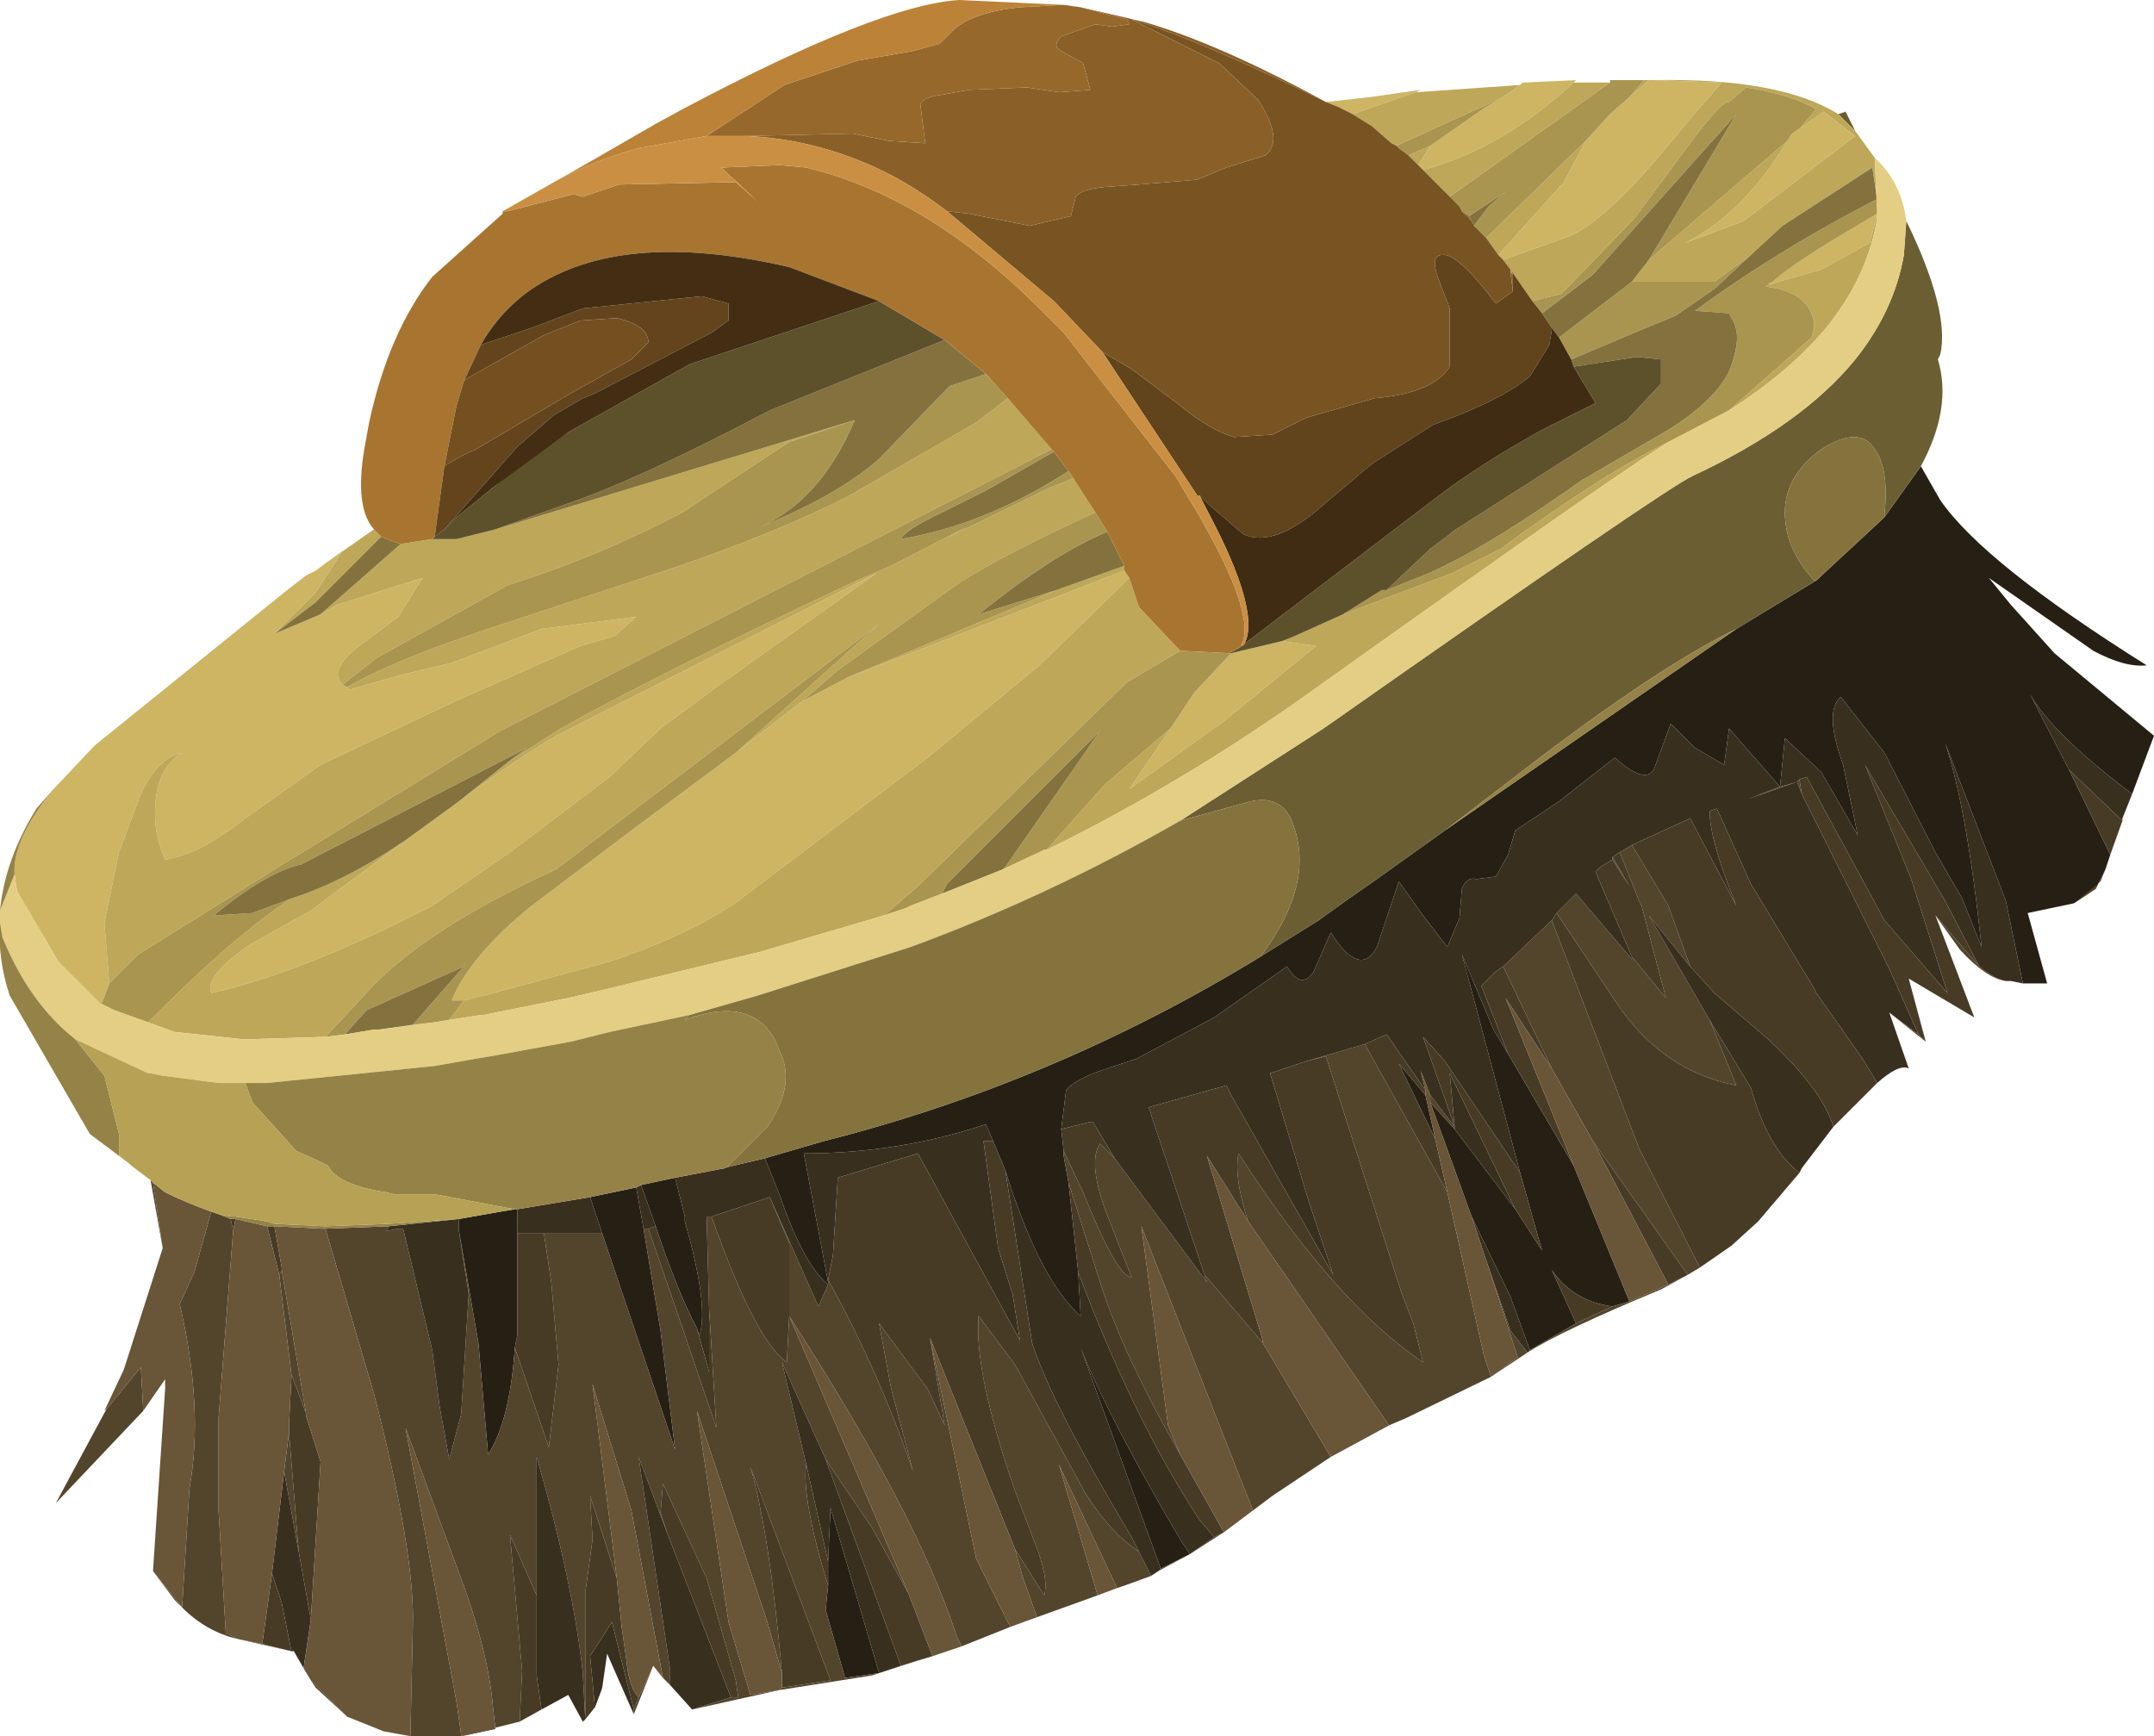 <?xml version="1.0" encoding="UTF-8" standalone="no"?>
<svg xmlns:xlink="http://www.w3.org/1999/xlink" height="35.75px" width="44.35px" xmlns="http://www.w3.org/2000/svg">
  <g transform="matrix(1.0, 0.0, 0.0, 1.0, 0.0, 0.0)">
    <use height="89.9" id="foxBrush_mc" transform="matrix(1.0, 0.0, 0.0, 1.0, -48.3, -30.6)" width="111.9" xlink:href="#sprite0"/>
  </g>
  <defs>
    <g id="sprite0" transform="matrix(1.0, 0.0, 0.0, 1.0, 70.45, 48.45)">
      <use height="35.75" transform="matrix(1.0, 0.0, 0.0, 1.0, -22.15, -17.85)" width="44.35" xlink:href="#sprite1"/>
    </g>
    <g id="sprite1" transform="matrix(1.0, 0.0, 0.0, 1.0, 0.0, 0.0)">
      <use height="35.75" transform="matrix(1.0, 0.0, 0.0, 1.0, 0.0, 0.0)" width="44.35" xlink:href="#shape0"/>
    </g>
    <g id="shape0" transform="matrix(1.0, 0.0, 0.0, 1.0, 0.0, 0.0)">
      <path d="M39.55 9.6 L39.95 10.3 Q40.85 11.6 44.2 13.7 43.75 13.75 43.1 13.4 L40.95 11.9 41.4 12.45 42.3 13.45 44.35 15.15 43.9 16.35 Q42.25 15.1 41.8 14.3 L42.6 15.85 43.45 17.6 43.35 17.9 43.15 18.3 42.7 18.6 41.75 18.8 42.15 20.25 41.65 20.25 41.3 18.55 40.05 15.3 Q40.5 16.65 40.8 19.5 L40.4 18.5 39.85 17.55 38.8 15.5 37.9 14.35 Q37.55 14.65 37.95 15.75 L38.25 17.2 37.5 15.9 36.75 15.2 36.65 16.2 35.6 15.0 35.5 15.75 34.9 15.4 34.4 14.9 34.05 15.85 Q33.85 16.15 33.25 15.6 L32.1 16.5 31.2 17.1 31.05 17.6 30.8 18.05 30.4 18.1 Q30.2 18.05 30.1 18.3 L30.05 18.9 29.8 19.5 29.3 18.85 28.8 18.15 28.35 19.5 Q28.0 20.15 27.4 19.2 L27.05 20.0 Q26.8 20.4 26.5 19.9 L25.0 20.95 23.4 21.8 22.65 22.05 Q22.1 22.25 21.95 22.45 L21.85 23.25 21.9 23.7 21.9 23.8 22.0 24.35 22.2 26.2 22.25 27.1 Q21.4 26.35 20.7 24.1 L20.45 23.5 20.3 23.15 Q18.5 23.75 16.55 23.75 L17.05 26.4 17.05 26.45 Q16.55 26.05 16.05 24.6 L15.75 23.85 16.95 23.5 Q21.7 22.3 25.95 19.7 L27.15 18.95 Q27.7 18.55 28.35 18.1 L29.75 17.1 35.75 12.95 37.4 11.95 38.8 10.65 39.55 9.6 M31.3 24.15 L30.1 19.65 30.75 21.2 31.05 21.7 32.4 24.0 33.55 26.8 33.2 26.9 Q32.4 26.8 31.95 26.15 L32.45 27.25 31.5 27.8 31.1 26.7 30.3 25.05 29.45 22.7 29.95 23.25 31.2 24.9 31.75 25.75 31.65 25.4 31.3 24.15 M29.35 22.55 L29.55 23.45 28.8 21.9 29.35 22.55 M9.45 25.1 L10.3 24.95 10.6 24.9 10.65 24.9 10.65 25.4 10.65 27.5 10.6 27.75 Q10.5 29.25 10.05 29.95 L9.85 27.65 9.45 25.35 9.45 25.1 M13.2 24.4 L13.9 24.25 14.1 25.05 14.1 25.15 Q14.6 26.9 14.4 27.5 L14.35 27.35 Q13.95 26.6 13.5 25.25 L13.2 24.4 M12.15 24.65 L13.1 24.45 13.25 25.3 13.6 27.4 13.9 29.85 12.4 25.4 12.15 24.65 M17.05 32.15 L17.1 31.05 18.1 34.45 17.4 34.55 17.0 33.15 17.05 32.65 17.05 32.15 M23.9 32.3 L22.25 27.75 Q22.8 29.15 24.3 31.7 L24.5 32.0 23.9 32.3" fill="#261f14" fill-rule="evenodd" stroke="none"/>
      <path d="M17.05 26.45 L17.05 26.4 17.05 26.35 Q18.1 28.25 18.8 30.3 L18.35 28.6 18.1 27.25 19.1 28.6 19.45 29.35 19.15 27.55 20.1 32.1 20.8 33.5 20.3 33.7 19.8 33.9 17.95 34.5 16.05 34.8 14.25 35.2 15.05 34.95 15.2 34.95 15.15 34.6 14.55 32.5 13.65 30.55 13.6 31.15 13.75 31.6 13.15 30.0 13.8 34.4 13.8 34.7 13.65 34.55 13.0 31.1 12.2 28.5 12.7 32.5 12.15 30.8 12.2 31.7 12.05 32.8 12.05 35.4 12.25 35.15 12.4 34.75 12.0 35.45 12.05 35.4 12.0 34.45 Q11.8 32.6 11.05 30.0 L11.05 32.85 10.5 31.6 10.75 34.4 10.7 35.45 9.5 35.75 8.45 35.75 8.5 33.5 Q8.55 32.0 7.7 28.7 L6.7 25.3 8.0 25.25 7.95 25.35 8.2 25.3 8.3 25.3 8.9 27.8 9.05 28.95 9.25 30.05 9.5 29.1 9.5 29.05 9.65 26.65 9.45 25.35 9.85 27.65 10.05 29.95 Q10.5 29.25 10.6 27.75 L11.3 29.8 11.5 28.1 11.35 26.4 11.2 25.4 12.4 25.4 13.9 29.85 13.6 27.4 13.25 25.3 13.35 25.3 13.9 26.9 14.75 29.4 14.6 26.95 14.55 25.05 14.65 25.05 Q15.55 27.6 16.2 28.05 L16.25 27.1 16.25 25.6 15.85 24.65 16.85 26.9 17.05 26.45 M22.0 24.35 L21.9 23.8 21.9 23.7 22.3 24.55 Q23.0 26.3 23.3 26.3 L22.75 24.9 Q22.4 23.9 22.65 23.55 L22.95 23.85 24.85 26.4 24.8 26.25 26.0 27.65 27.4 30.0 26.2 30.8 25.2 31.55 24.5 32.0 23.85 32.35 23.9 32.3 24.5 32.0 25.0 31.65 25.2 31.55 25.8 31.1 25.6 30.6 23.5 25.25 24.05 29.35 24.3 29.95 Q23.1 27.85 22.65 26.4 L22.0 24.35 M42.7 18.6 L43.15 18.3 43.35 17.9 43.25 18.15 42.7 18.6 M40.75 19.9 Q41.05 20.15 41.3 20.2 40.9 20.15 40.35 19.55 L39.85 18.85 40.75 19.9 M39.65 21.45 L38.9 20.85 39.5 21.3 39.65 21.45 M35.0 26.1 L34.75 26.25 34.2 26.55 Q32.15 27.4 31.45 27.85 L31.3 27.95 30.7 28.35 28.95 29.2 28.6 29.35 25.7 25.15 Q25.4 24.25 25.5 23.75 27.5 26.85 29.3 28.05 L29.1 27.25 28.85 26.6 27.3 21.75 26.9 21.85 28.1 21.5 29.8 24.55 30.55 27.9 30.7 28.35 31.25 27.95 30.6 25.95 31.1 27.4 31.45 27.85 31.5 27.8 32.45 27.25 33.2 26.9 33.55 26.8 34.35 26.45 34.75 26.25 32.8 23.5 31.95 22.0 30.95 19.9 31.95 18.95 33.75 23.65 35.0 26.1 M23.7 32.45 L23.15 32.65 23.0 32.7 21.8 30.15 22.6 32.85 21.35 33.3 21.05 32.45 20.9 31.9 21.5 32.85 Q21.6 32.5 21.3 31.75 L20.9 30.7 Q20.05 28.25 20.15 27.1 L20.9 28.1 21.5 29.2 22.35 30.75 Q22.85 31.55 23.45 31.95 L23.7 32.45 M13.45 34.3 L13.05 35.3 13.05 35.2 13.15 34.95 13.45 34.3 M7.15 35.35 L6.5 34.75 6.4 34.6 7.15 35.35 M6.0 34.0 L4.9 33.75 Q4.25 33.6 3.75 33.1 L3.6 32.95 3.15 32.35 3.75 33.1 3.9 30.65 Q4.2 29.0 3.7 26.85 L4.0 26.2 4.35 24.95 4.5 25.0 4.75 25.1 4.8 25.35 4.5 29.2 4.5 31.1 4.65 33.65 4.7 33.65 4.9 33.75 5.4 33.85 6.0 34.0 M2.95 29.05 L1.15 30.95 2.2 29.0 2.25 28.95 2.9 28.15 2.95 29.05 M3.35 25.7 L3.1 24.3 3.15 24.35 3.35 25.7 M29.45 22.55 L29.95 23.2 29.95 23.25 29.45 22.7 29.45 22.55 M32.05 18.8 L32.45 18.4 33.6 19.75 33.6 19.7 34.3 20.55 33.8 18.65 33.75 18.55 33.35 17.55 33.6 17.4 34.35 18.65 34.8 19.9 33.95 18.85 35.2 21.0 35.75 22.35 Q34.2 22.05 33.25 20.6 L32.05 18.8 M33.2 17.7 L33.2 17.65 33.55 18.25 33.2 17.7 M37.1 16.35 L37.0 16.1 36.0 16.45 36.65 16.2 37.0 16.1 37.05 16.05 37.1 16.35 M17.0 30.05 L16.1 28.05 16.6 30.15 Q16.5 30.85 17.05 32.65 L17.0 33.15 17.4 34.55 18.1 34.45 18.55 34.3 19.2 34.1 19.8 33.9 19.7 33.7 Q18.9 31.2 16.25 27.1 L18.7 32.8 17.95 31.45 17.0 30.05 M10.15 35.15 Q10.05 33.95 9.4 32.25 L8.35 29.4 9.4 35.05 9.5 35.75 10.2 35.6 10.15 35.15 M16.1 34.45 L15.8 33.4 14.35 29.05 15.0 33.4 15.45 34.9 16.05 34.8 16.1 34.75 17.1 34.6 15.45 30.2 Q15.85 31.6 16.1 34.45 M5.75 26.25 L5.8 26.15 6.3 29.1 6.0 28.3 5.75 26.25 M5.85 30.3 L5.95 29.5 6.15 31.95 5.85 30.3" fill="#53442c" fill-rule="evenodd" stroke="none"/>
      <path d="M15.75 23.85 L16.05 24.6 Q16.55 26.05 17.05 26.45 L16.85 26.9 15.85 24.65 14.65 25.05 14.55 25.05 14.6 26.95 14.6 28.25 14.35 27.35 14.4 27.5 Q14.6 26.9 14.1 25.15 L14.1 25.05 13.9 24.25 14.95 24.05 14.9 24.05 15.75 23.85 M17.05 26.4 L16.55 23.75 Q18.5 23.75 20.3 23.15 L20.45 23.5 20.25 23.5 20.55 25.7 20.85 26.65 21.0 27.6 18.9 23.75 17.25 24.25 17.15 25.85 17.05 26.35 17.05 26.4 M20.7 24.1 Q21.4 26.35 22.25 27.1 L22.2 26.2 Q23.35 29.25 24.7 31.3 L25.0 31.65 24.5 32.0 24.3 31.7 Q22.8 29.15 22.25 27.75 L23.9 32.3 23.85 32.35 23.7 32.45 23.45 31.95 23.3 31.65 Q21.65 28.9 21.25 27.65 L20.7 24.1 M21.85 23.25 L21.95 22.45 Q22.1 22.25 22.65 22.05 L23.4 21.8 25.0 20.95 26.5 19.9 Q26.8 20.4 27.05 20.0 L27.4 19.2 Q28.0 20.15 28.35 19.5 L28.8 18.15 29.3 18.85 29.8 19.5 30.05 18.9 30.1 18.3 Q30.2 18.05 30.4 18.1 L30.8 18.05 31.05 17.6 31.2 17.1 32.1 16.5 33.25 15.6 Q33.85 16.15 34.05 15.85 L34.4 14.9 34.9 15.4 35.5 15.75 35.6 15.0 36.65 16.2 36.75 15.2 37.5 15.9 38.25 17.2 37.95 15.75 Q37.55 14.65 37.9 14.35 L38.8 15.5 39.85 17.55 40.4 18.5 40.8 19.5 Q40.5 16.65 40.05 15.3 L41.3 18.55 41.65 20.25 41.4 20.2 41.3 20.2 Q41.05 20.15 40.75 19.9 L40.05 18.55 38.4 15.75 39.35 18.1 40.1 20.45 38.8 18.95 37.2 16.0 37.05 16.05 37.0 16.1 36.65 16.2 36.0 16.45 37.0 16.1 37.1 16.35 38.9 19.95 39.5 21.3 38.9 20.85 39.3 22.0 Q39.1 21.9 38.65 22.3 L38.35 21.8 37.4 20.45 37.35 20.35 36.05 18.2 35.35 16.65 35.2 16.7 Q35.2 17.3 35.75 18.65 L34.8 16.85 33.6 17.4 33.35 17.55 33.2 17.65 33.2 17.7 32.95 17.85 32.85 17.95 33.6 19.7 33.6 19.75 32.45 18.4 32.05 18.8 31.95 18.95 30.95 19.9 30.8 20.0 30.5 20.3 31.05 21.7 30.75 21.2 30.1 19.65 31.3 24.15 29.75 21.85 29.3 21.35 29.95 23.2 29.85 22.1 31.2 24.9 29.95 23.25 29.95 23.2 29.45 22.55 29.25 22.05 29.35 22.45 28.55 21.3 28.1 21.5 26.9 21.85 26.15 22.1 26.95 24.75 27.45 26.25 25.35 22.55 25.25 22.35 23.65 22.8 24.8 26.25 24.85 26.4 22.95 23.85 22.5 23.1 22.45 23.1 21.85 23.25 M42.6 15.85 L41.8 14.3 Q42.25 15.1 43.9 16.35 L43.7 16.85 43.7 16.9 42.6 15.85 M37.75 23.2 L37.1 24.05 37.05 24.15 Q36.4 23.65 36.05 22.4 L35.2 21.0 33.95 18.85 34.8 19.9 35.3 20.45 36.35 21.35 Q37.5 22.4 37.75 23.2 M14.25 35.2 L13.8 34.7 13.8 34.4 13.15 30.0 13.75 31.6 15.05 34.95 14.25 35.2 M13.05 35.3 L12.5 34.05 12.4 34.75 12.25 35.15 12.15 34.1 12.6 33.4 13.05 35.2 13.05 35.3 M12.0 35.45 L11.7 34.9 11.15 35.2 11.05 34.5 11.05 32.85 11.05 30.0 Q11.8 32.6 12.0 34.45 L12.05 35.4 12.0 35.45 M6.25 34.35 L6.05 34.0 6.0 34.0 5.8 33.0 5.6 32.4 5.85 30.3 6.15 31.95 6.4 33.35 6.25 34.35 M30.6 25.95 L30.3 25.05 31.1 26.7 31.5 27.8 31.45 27.85 31.1 27.4 30.6 25.95 M13.1 24.45 L13.2 24.4 13.5 25.25 13.35 25.3 13.25 25.3 13.1 24.45 M16.6 30.15 L16.1 28.05 17.0 30.05 18.55 34.3 18.1 34.45 17.1 31.05 17.05 32.15 16.6 30.15 M11.2 25.4 L10.65 25.4 10.65 24.9 12.15 24.65 12.4 25.4 11.2 25.4 M9.45 25.1 L9.45 25.35 9.65 26.65 9.5 29.05 9.5 29.1 9.25 30.05 9.05 28.95 8.9 27.8 8.3 25.3 8.2 25.3 7.95 25.35 8.0 25.25 9.45 25.1" fill="#392f1f" fill-rule="evenodd" stroke="none"/>
      <path d="M20.45 23.5 L20.7 24.1 21.25 27.65 Q21.65 28.9 23.3 31.65 L23.45 31.95 Q22.85 31.55 22.35 30.75 L21.5 29.2 20.9 28.1 20.15 27.1 Q20.05 28.25 20.9 30.7 L21.3 31.75 Q21.6 32.5 21.5 32.85 L20.9 31.9 19.15 27.55 19.45 29.35 19.1 28.6 18.1 27.25 18.35 28.6 18.8 30.3 Q18.1 28.25 17.05 26.35 L17.15 25.85 17.25 24.25 18.9 23.75 21.0 27.6 20.85 26.65 20.55 25.7 20.25 23.5 20.45 23.5 M22.2 26.2 L22.0 24.35 22.65 26.4 Q23.1 27.85 24.3 29.95 L25.2 31.55 25.0 31.65 24.7 31.3 Q23.35 29.25 22.2 26.2 M21.9 23.7 L21.85 23.25 22.45 23.1 22.5 23.1 22.95 23.85 22.65 23.55 Q22.4 23.9 22.75 24.9 L23.3 26.3 Q23.0 26.3 22.3 24.55 L21.9 23.7 M43.45 17.6 L42.6 15.85 43.7 16.9 43.45 17.6 M39.85 18.85 L40.65 20.95 39.3 20.15 39.65 21.45 39.5 21.3 38.9 19.95 37.1 16.35 37.05 16.05 37.2 16.0 38.8 18.95 40.1 20.45 39.35 18.1 38.4 15.75 40.05 18.55 40.75 19.9 39.85 18.85 M38.65 22.3 L37.75 23.2 Q37.5 22.4 36.35 21.35 L35.3 20.45 34.8 19.9 34.35 18.65 33.6 17.4 34.8 16.85 35.75 18.65 Q35.2 17.3 35.2 16.7 L35.35 16.65 36.05 18.2 37.35 20.35 37.4 20.45 38.35 21.8 38.65 22.3 M37.05 24.15 L36.2 25.15 35.65 25.65 35.0 26.1 33.75 23.65 31.95 18.95 32.05 18.8 33.25 20.6 Q34.2 22.05 35.75 22.35 L35.2 21.0 36.05 22.4 Q36.4 23.65 37.05 24.15 M11.15 35.2 L10.7 35.45 10.75 34.4 10.5 31.6 11.05 32.85 11.05 34.5 11.15 35.2 M24.8 26.25 L23.65 22.8 25.25 22.35 25.35 22.55 27.45 26.25 26.95 24.75 26.15 22.1 26.9 21.85 27.3 21.75 28.85 26.6 29.1 27.25 29.3 28.05 Q27.5 26.85 25.5 23.75 25.4 24.25 25.7 25.15 L24.85 23.8 26.0 27.6 26.0 27.65 24.8 26.25 M28.1 21.5 L28.55 21.3 29.35 22.45 29.35 22.55 28.8 21.9 29.55 23.45 29.8 24.55 28.1 21.5 M29.95 23.2 L29.3 21.35 29.75 21.85 31.3 24.15 31.65 25.4 31.75 25.75 31.2 24.9 29.85 22.1 29.95 23.2 M31.05 21.7 L30.5 20.3 30.8 20.0 30.95 19.9 31.95 22.0 31.0 20.55 32.4 24.0 31.05 21.7 M33.6 19.7 L32.85 17.95 32.95 17.85 33.2 17.7 33.55 18.25 33.2 17.65 33.35 17.55 33.75 18.55 33.8 18.65 34.3 20.55 33.6 19.7 M14.35 27.35 L14.6 28.25 14.6 26.95 14.75 29.4 13.9 26.9 13.35 25.3 13.5 25.25 Q13.95 26.6 14.35 27.35 M14.65 25.05 L15.85 24.65 16.25 25.6 16.25 27.1 16.2 28.05 Q15.55 27.6 14.65 25.05 M16.6 30.15 L17.05 32.15 17.05 32.65 Q16.5 30.85 16.6 30.15 M18.55 34.3 L17.0 30.05 17.95 31.45 18.7 32.8 19.2 34.1 18.55 34.3 M10.6 27.75 L10.65 27.5 10.65 25.4 11.2 25.4 11.35 26.4 11.5 28.1 11.3 29.8 10.6 27.75 M12.7 32.5 L12.8 33.5 12.9 34.2 Q12.95 34.75 13.15 34.95 L13.05 35.2 12.6 33.4 12.15 34.1 12.25 35.15 12.05 35.4 12.05 32.8 12.2 31.7 12.15 30.8 12.7 32.5 M13.75 31.6 L13.6 31.15 13.65 30.55 14.55 32.5 15.15 34.6 15.2 34.95 15.05 34.95 13.75 31.6 M16.1 34.75 L16.1 34.45 Q15.85 31.6 15.45 30.2 L17.1 34.6 16.1 34.75 M5.65 25.25 L5.8 26.1 5.8 26.15 5.75 26.25 5.5 25.25 5.65 25.25 M6.3 29.1 L6.3 29.15 6.6 30.1 6.4 33.35 6.15 31.95 5.95 29.5 5.95 29.35 6.0 28.35 6.0 28.3 6.3 29.1 M4.75 25.1 L4.85 25.1 4.8 25.35 4.75 25.1 M5.4 33.85 L5.6 32.4 5.8 33.0 6.0 34.0 5.4 33.85 M34.35 26.45 L32.8 23.5 34.75 26.25 34.35 26.45 M32.45 27.25 L31.95 26.15 Q32.4 26.8 33.2 26.9 L32.45 27.25" fill="#483b26" fill-rule="evenodd" stroke="none"/>
      <path d="M39.55 9.6 L38.8 10.65 38.8 10.6 Q38.9 9.65 38.6 9.25 38.3 8.75 37.5 9.25 36.75 9.8 36.75 10.55 36.75 11.3 37.35 11.95 L37.4 11.95 35.75 12.95 Q34.1 13.75 31.25 15.95 L29.75 17.1 28.35 18.1 Q27.7 18.55 27.15 18.95 L25.95 19.7 Q27.05 18.25 26.65 17.05 26.45 16.35 25.75 16.5 L24.3 16.9 27.25 15.0 Q34.3 10.05 34.85 9.8 37.1 8.75 38.2 7.4 39.0 6.4 39.2 5.25 L39.25 4.55 Q40.15 6.4 39.95 7.3 L39.9 7.4 Q40.2 8.4 39.55 9.6 M37.85 2.35 L38.0 2.3 38.2 2.7 37.85 2.35" fill="#6b5e32" fill-rule="evenodd" stroke="none"/>
      <path d="M1.1 16.25 L1.95 15.35 5.85 12.2 6.3 11.85 6.5 11.75 6.7 11.6 7.05 11.35 6.5 12.2 5.8 12.9 5.65 13.05 6.6 12.65 6.95 12.45 8.7 11.9 8.2 12.7 7.4 13.3 Q6.75 13.8 7.05 14.1 L7.15 14.15 7.2 14.2 8.25 13.9 9.3 13.65 11.15 12.95 13.1 12.7 12.65 13.1 11.95 13.3 9.35 14.45 6.6 15.75 5.05 16.85 Q4.1 17.6 3.4 17.7 3.15 17.15 3.2 16.55 3.25 15.8 3.75 15.5 3.25 15.6 2.9 16.35 L2.45 17.55 2.15 19.0 2.25 20.25 2.1 20.65 2.05 20.65 1.2 19.8 0.35 18.35 0.3 18.0 Q0.25 17.3 1.1 16.25 M27.3 2.1 L28.2 2.0 29.25 1.85 29.15 1.9 27.85 2.35 27.65 2.25 27.55 2.2 27.3 2.1 M31.3 1.75 L31.35 1.7 32.45 1.65 32.4 1.7 Q30.95 3.05 29.3 3.5 L29.2 3.4 29.45 3.0 30.6 2.2 30.95 2.0 31.3 1.75 M33.95 1.65 L34.05 1.65 35.45 1.7 34.75 2.5 Q33.2 4.45 32.35 4.85 L30.95 5.35 30.85 5.25 32.2 3.75 32.65 2.9 33.15 2.35 33.55 2.0 33.95 1.65 M36.8 2.9 L36.9 2.75 37.05 2.65 37.55 2.3 38.2 2.8 35.9 4.55 34.7 5.0 Q35.9 4.4 36.8 2.9 M38.65 4.4 L38.5 5.0 37.5 5.55 36.45 5.85 36.4 5.85 36.5 5.8 Q36.95 5.4 38.15 4.7 L38.65 4.4 M23.15 11.75 L23.25 11.9 21.4 13.7 19.1 15.6 15.2 18.55 Q14.2 19.25 12.55 19.8 L10.15 20.45 9.55 20.6 9.3 20.6 Q9.7 19.65 10.95 18.65 L13.0 17.1 15.15 15.5 15.4 15.3 16.5 14.45 17.45 13.95 23.15 11.75 M26.4 13.2 L27.1 13.3 25.2 14.85 23.25 16.25 24.1 15.0 24.6 14.25 25.35 13.45 26.4 13.2 M8.35 17.3 L9.45 16.5 Q10.6 15.65 11.45 15.15 L18.05 11.8 14.75 14.15 13.6 15.0 12.55 16.0 10.5 17.55 8.9 18.65 Q6.3 20.0 4.35 20.45 4.2 20.1 5.15 19.45 L6.4 18.75 8.35 17.3" fill="#cdb564" fill-rule="evenodd" stroke="none"/>
      <path d="M6.7 11.6 L7.7 10.9 7.85 11.05 6.7 12.2 6.5 12.4 5.65 13.05 5.8 12.9 6.5 12.2 7.05 11.35 6.7 11.6 M29.15 1.9 L31.3 1.75 30.95 2.0 28.75 3.0 28.65 2.95 28.25 2.6 27.85 2.35 29.15 1.9 M32.4 1.7 L33.15 1.7 29.85 4.05 29.3 3.5 Q30.95 3.05 32.4 1.7 M33.85 1.65 L33.95 1.65 33.55 2.0 33.85 1.65 M34.05 1.65 Q36.65 1.6 37.85 2.35 L38.2 2.7 38.6 3.25 38.65 4.5 Q38.45 5.7 37.6 6.75 36.85 7.65 35.6 8.45 L37.3 6.95 37.35 6.75 37.35 6.65 Q37.25 6.0 36.35 5.9 L36.45 5.85 37.5 5.55 38.5 5.0 38.65 4.4 38.65 4.1 38.55 3.45 36.7 4.65 36.05 5.25 35.3 5.8 33.6 5.8 33.95 5.35 36.8 2.9 Q35.9 4.4 34.7 5.0 L35.9 4.55 38.2 2.8 37.55 2.3 37.05 2.65 37.35 2.3 37.4 2.25 Q36.9 1.95 35.95 1.8 L35.6 2.1 Q35.45 2.05 34.65 3.15 L33.65 4.5 32.15 6.05 31.55 6.2 31.1 5.55 31.15 5.65 31.1 5.6 31.1 5.55 30.95 5.35 32.35 4.85 Q33.2 4.45 34.75 2.5 L35.45 1.7 34.05 1.65 M32.65 2.9 L32.2 3.75 30.85 5.25 30.6 4.9 32.65 2.9 M29.45 3.0 L29.2 3.4 29.15 3.35 29.0 3.2 29.45 3.0 M27.65 12.65 L29.9 11.8 30.9 11.3 Q33.0 9.75 34.45 9.05 33.85 9.35 27.05 14.2 24.4 16.1 21.55 17.5 L22.75 16.15 24.1 15.0 23.25 16.25 25.2 14.85 27.1 13.3 26.4 13.2 26.65 13.1 27.65 12.65 M20.75 8.2 L21.65 9.25 10.3 15.05 5.9 17.75 2.85 19.65 2.25 20.25 2.15 19.0 2.45 17.55 2.9 16.35 Q3.25 15.6 3.75 15.5 3.25 15.8 3.2 16.55 3.15 17.15 3.4 17.7 4.1 17.6 5.05 16.85 L6.6 15.75 9.35 14.45 11.95 13.3 12.65 13.1 13.1 12.7 11.15 12.95 9.3 13.65 8.25 13.9 7.2 14.2 7.15 14.15 Q8.1 13.6 10.05 12.95 L13.85 11.7 Q16.05 10.95 17.5 10.2 L20.1 8.7 20.75 8.2 M22.1 9.85 L22.55 10.55 Q20.7 11.4 19.75 12.0 L17.25 13.8 16.5 14.45 15.4 15.3 15.15 15.5 18.1 12.85 11.45 17.9 Q8.6 19.2 7.45 20.55 L6.7 21.35 5.1 21.4 5.0 21.4 4.55 21.35 3.6 21.25 2.35 20.8 3.05 21.05 3.25 20.85 Q4.85 19.25 6.0 18.5 7.1 18.15 8.35 17.3 L6.4 18.75 5.15 19.45 Q4.2 20.1 4.35 20.45 6.3 20.0 8.9 18.65 L10.5 17.55 12.55 16.0 13.6 15.0 14.75 14.15 18.05 11.8 11.45 15.15 Q10.6 15.65 9.45 16.5 L10.45 15.7 11.55 15.0 Q13.5 13.9 17.65 11.95 L18.35 11.65 19.9 10.85 19.55 11.05 21.6 10.05 22.1 9.85 M23.15 11.65 L23.15 11.75 17.45 13.95 21.75 12.15 23.15 11.65 M23.25 11.9 L23.45 12.5 24.3 13.4 23.2 14.05 18.9 18.25 18.2 18.85 15.65 19.6 12.35 20.4 11.7 20.55 9.95 20.9 9.9 20.9 9.25 21.0 9.55 20.6 10.15 20.45 12.55 19.8 Q14.2 19.25 15.2 18.55 L19.1 15.6 21.4 13.7 23.25 11.9 M17.6 8.65 L16.25 9.1 14.05 10.55 Q12.35 11.45 10.45 12.05 L7.75 13.55 7.05 14.1 Q6.75 13.8 7.4 13.3 L8.2 12.7 8.7 11.9 6.95 12.45 6.6 12.65 8.25 11.2 8.9 11.1 9.4 11.1 10.2 10.9 17.6 8.65 M7.8 21.2 L8.5 21.1 8.95 21.05 7.8 21.2" fill="#bea758" fill-rule="evenodd" stroke="none"/>
      <path d="M33.15 1.7 L33.15 1.65 33.85 1.65 33.55 2.0 33.15 2.35 32.65 2.9 30.6 4.9 30.35 4.65 30.65 4.25 31.0 3.95 30.25 4.45 30.1 4.35 30.05 4.25 29.85 4.05 33.15 1.7 M37.05 2.65 L36.9 2.75 36.8 2.9 33.95 5.35 35.75 2.35 32.8 5.65 32.15 6.15 31.75 6.45 31.55 6.2 32.15 6.05 33.65 4.5 34.65 3.15 Q35.45 2.05 35.6 2.1 L35.95 1.8 Q36.9 1.95 37.4 2.25 L37.35 2.3 37.05 2.65 M38.65 4.4 L38.15 4.7 Q36.95 5.4 36.5 5.8 L36.4 5.85 36.45 5.85 36.35 5.9 Q37.25 6.0 37.35 6.65 L37.35 6.75 37.3 6.95 35.6 8.45 34.45 9.05 Q33.0 9.75 30.9 11.3 L29.9 11.8 27.65 12.65 28.45 12.15 28.55 12.15 29.05 11.95 Q30.3 11.5 32.55 9.9 L34.35 8.85 Q35.55 8.1 35.7 7.35 35.85 6.85 35.65 6.55 L35.6 6.45 34.9 6.4 Q36.6 5.15 38.65 4.1 L38.65 4.4 M36.05 5.25 L35.3 5.95 34.5 6.5 33.65 6.85 Q32.95 7.15 32.35 7.4 L32.1 6.95 33.6 5.8 35.3 5.8 36.05 5.25 M30.95 2.0 L30.6 2.2 29.45 3.0 29.0 3.2 28.8 3.05 28.75 3.0 30.95 2.0 M20.3 7.7 L20.75 8.2 20.1 8.7 17.5 10.2 Q16.05 10.95 13.85 11.7 L10.05 12.95 Q8.1 13.6 7.15 14.15 L7.05 14.1 7.75 13.55 10.45 12.05 Q12.35 11.45 14.05 10.55 L16.25 9.1 17.6 8.65 Q16.9 10.3 15.65 10.85 17.25 10.2 18.1 9.45 L19.55 7.95 20.3 7.7 M21.65 9.25 L21.7 9.3 20.3 10.1 19.4 10.55 Q18.65 10.9 18.55 11.1 20.3 10.8 22.0 9.7 L22.1 9.85 21.6 10.05 19.55 11.05 19.9 10.85 18.35 11.65 17.65 11.95 Q13.5 13.9 11.55 15.0 L10.45 15.7 10.85 15.4 6.2 17.8 Q5.5 17.95 4.4 18.85 L5.2 18.8 6.0 18.5 Q4.85 19.25 3.25 20.85 L3.05 21.05 2.35 20.8 2.05 20.65 2.1 20.65 2.25 20.25 2.85 19.65 5.9 17.75 10.3 15.05 21.65 9.25 M22.55 10.55 L22.8 10.95 Q21.7 11.4 20.15 12.65 L21.75 12.15 17.45 13.95 16.5 14.45 17.25 13.8 19.75 12.0 Q20.7 11.4 22.55 10.55 M24.3 13.4 L25.3 13.45 25.35 13.45 24.6 14.25 24.1 15.0 22.75 16.15 21.55 17.5 21.5 17.5 20.65 17.9 20.7 17.85 22.65 15.05 19.5 18.2 19.4 18.4 18.75 18.65 18.65 18.7 18.2 18.85 18.9 18.25 23.2 14.05 24.3 13.4 M8.5 21.1 L9.55 19.9 7.55 20.8 7.1 21.3 6.7 21.35 7.45 20.55 Q8.6 19.2 11.45 17.9 L18.1 12.85 15.15 15.5 13.0 17.1 10.95 18.65 Q9.7 19.65 9.3 20.6 L9.55 20.6 9.25 21.0 8.95 21.05 8.5 21.1" fill="#aa9550" fill-rule="evenodd" stroke="none"/>
      <path d="M31.75 6.45 L32.15 6.15 32.8 5.65 35.75 2.35 33.95 5.35 33.6 5.8 32.1 6.95 31.95 6.75 31.75 6.45 M36.05 5.25 L36.7 4.65 38.55 3.45 38.65 4.1 Q36.6 5.15 34.9 6.4 L35.6 6.45 35.65 6.55 Q35.85 6.85 35.7 7.35 35.55 8.1 34.35 8.85 L32.55 9.9 Q30.3 11.5 29.05 11.95 L28.55 12.15 28.6 12.1 29.45 11.3 29.85 11.0 29.9 10.95 33.5 8.65 34.2 7.9 34.2 7.4 33.7 7.35 32.4 7.55 32.35 7.4 Q32.95 7.15 33.65 6.85 L34.5 6.5 35.3 5.95 36.05 5.25 M30.25 4.45 L31.0 3.95 30.65 4.25 30.35 4.65 30.3 4.55 30.25 4.45 M21.7 9.3 L21.85 9.5 22.0 9.7 Q20.3 10.8 18.55 11.1 18.65 10.9 19.4 10.55 L20.3 10.1 21.7 9.3 M22.8 10.95 L23.15 11.65 21.75 12.15 20.15 12.65 Q21.7 11.4 22.8 10.95 M19.4 18.4 L19.5 18.2 22.65 15.05 20.7 17.85 20.65 17.9 19.4 18.4 M10.2 10.9 L11.6 10.4 Q13.1 9.9 15.85 8.45 L19.45 7.0 20.3 7.7 19.55 7.95 18.1 9.45 Q17.25 10.2 15.65 10.85 16.9 10.3 17.6 8.65 L10.2 10.9 M8.25 11.2 L6.6 12.65 5.65 13.05 6.5 12.4 6.7 12.2 7.85 11.05 8.1 11.15 8.25 11.2 M9.45 16.5 L8.35 17.3 Q7.1 18.15 6.0 18.5 L5.2 18.8 4.4 18.85 Q5.5 17.95 6.2 17.8 L10.85 15.4 10.45 15.7 9.45 16.5 M8.5 21.1 L7.8 21.2 7.7 21.2 7.1 21.3 7.55 20.8 9.55 19.9 8.5 21.1" fill="#83723d" fill-rule="evenodd" stroke="none"/>
      <path d="M0.0 19.0 L0.0 18.75 0.3 18.0 0.35 18.35 1.2 19.8 2.05 20.65 2.35 20.8 3.6 21.25 4.55 21.35 5.0 21.4 5.1 21.4 6.7 21.35 7.1 21.3 7.7 21.2 7.8 21.2 8.95 21.05 9.25 21.0 9.9 20.9 9.95 20.9 11.7 20.55 12.35 20.4 15.65 19.6 18.2 18.85 18.65 18.7 18.75 18.65 19.4 18.4 20.65 17.9 21.5 17.5 21.55 17.5 Q24.4 16.1 27.05 14.2 33.85 9.35 34.45 9.05 L35.6 8.45 Q36.85 7.65 37.6 6.75 38.45 5.7 38.65 4.5 L38.6 3.25 Q39.15 3.75 39.25 4.55 L39.2 5.25 Q39.0 6.4 38.2 7.4 37.1 8.75 34.85 9.8 34.3 10.05 27.25 15.0 L24.3 16.9 Q21.6 18.45 18.75 19.5 L15.6 20.5 14.2 20.9 12.55 21.25 11.75 21.45 10.1 21.75 9.8 21.8 8.95 21.95 5.5 22.3 5.15 22.3 5.05 22.3 4.5 22.3 3.35 22.15 3.1 22.1 3.05 22.1 1.55 21.4 Q0.6 20.65 0.05 19.3 L0.0 19.0" fill="#e4ce83" fill-rule="evenodd" stroke="none"/>
      <path d="M31.55 6.2 L31.75 6.45 31.95 6.75 31.95 6.8 31.9 7.1 31.5 7.75 Q30.9 8.25 29.5 8.75 L28.25 9.55 27.3 10.35 Q26.25 11.3 25.6 11.0 L24.9 10.4 24.7 10.2 24.65 10.2 22.7 7.25 23.3 7.6 24.3 8.35 Q24.9 8.85 25.4 9.0 L26.2 8.95 26.9 8.6 28.3 8.2 Q29.5 8.1 29.85 7.55 L29.85 6.35 29.6 5.7 Q29.45 5.25 29.7 5.25 30.0 5.2 30.8 6.25 L31.15 6.0 31.15 5.65 31.1 5.55 31.55 6.2" fill="#61431c" fill-rule="evenodd" stroke="none"/>
      <path d="M30.85 5.25 L30.95 5.35 31.1 5.55 31.1 5.6 31.15 6.0 30.8 6.25 Q30.0 5.2 29.7 5.25 29.45 5.25 29.6 5.7 L29.85 6.35 29.85 7.55 Q29.5 8.1 28.3 8.2 L26.9 8.6 26.2 8.95 25.4 9.0 Q24.9 8.85 24.3 8.35 L23.3 7.6 22.7 7.25 21.7 6.2 19.5 4.35 19.95 4.4 21.2 4.65 22.05 4.45 22.15 4.05 Q22.25 3.9 22.75 3.85 L23.45 3.8 24.65 3.7 25.25 3.45 26.05 3.2 Q26.45 2.9 25.9 2.05 L25.1 1.3 24.2 0.85 23.3 0.4 Q24.65 0.8 27.3 2.1 L27.55 2.2 27.65 2.25 27.85 2.35 28.25 2.6 28.65 2.95 28.75 3.0 28.8 3.05 29.0 3.2 29.15 3.35 29.2 3.4 29.3 3.5 29.85 4.05 30.05 4.25 30.1 4.35 30.3 4.55 30.35 4.65 30.6 4.9 30.85 5.25" fill="#785422" fill-rule="evenodd" stroke="none"/>
      <path d="M22.25 0.15 L23.55 0.45 Q25.1 0.9 27.3 2.1 24.65 0.8 23.3 0.4 L24.2 0.85 25.1 1.3 25.9 2.05 Q26.45 2.9 26.05 3.2 L25.25 3.45 24.65 3.7 23.45 3.8 22.75 3.85 Q22.25 3.9 22.15 4.05 L22.05 4.45 21.2 4.65 19.95 4.4 19.5 4.35 Q18.65 3.7 17.8 3.35 16.6 2.85 15.35 2.8 L17.55 2.75 18.3 2.9 19.05 2.95 19.0 2.55 18.95 2.15 Q19.0 2.0 19.4 1.95 L19.95 1.85 21.15 1.8 21.8 1.9 22.45 1.85 22.3 1.3 21.85 1.05 Q21.65 0.95 21.85 0.75 L22.55 0.5 22.9 0.55 23.25 0.5 23.2 0.4 22.25 0.15 M31.15 5.65 L31.15 6.0 31.1 5.6 31.15 5.65 M30.1 4.35 L30.25 4.45 30.3 4.55 30.1 4.35 M10.2 10.0 L11.7 8.9 10.7 9.6 10.2 10.0" fill="#8a6028" fill-rule="evenodd" stroke="none"/>
      <path d="M32.4 7.55 L33.7 7.35 34.2 7.4 34.2 7.9 33.5 8.65 29.9 10.95 29.85 11.0 29.45 11.3 28.6 12.1 28.55 12.15 28.45 12.15 27.65 12.65 26.65 13.1 26.4 13.2 25.35 13.45 25.3 13.45 25.4 13.4 25.5 13.35 29.7 10.15 Q30.5 9.55 31.75 8.85 L32.85 8.3 32.4 7.55 M8.95 11.05 L9.15 10.9 9.4 10.65 10.2 10.0 10.7 9.6 11.7 8.9 14.2 7.5 18.1 6.2 19.45 7.0 15.85 8.45 Q13.1 9.9 11.6 10.4 L10.2 10.9 9.4 11.1 8.9 11.1 8.95 11.05" fill="#5d512b" fill-rule="evenodd" stroke="none"/>
      <path d="M32.35 7.4 L32.4 7.55 32.85 8.3 31.75 8.85 Q30.5 9.55 29.7 10.15 L25.5 13.35 25.55 13.3 25.6 13.3 Q26.0 12.65 24.85 10.5 L24.7 10.2 24.9 10.4 25.6 11.0 Q26.25 11.3 27.3 10.35 L28.25 9.55 29.5 8.75 Q30.9 8.25 31.5 7.75 L31.9 7.1 31.95 6.8 31.95 6.75 32.1 6.95 32.35 7.4" fill="#402c13" fill-rule="evenodd" stroke="none"/>
      <path d="M38.8 10.65 L37.4 11.95 37.35 11.95 Q36.75 11.3 36.75 10.55 36.75 9.8 37.5 9.25 38.3 8.75 38.6 9.25 38.9 9.65 38.8 10.6 L38.8 10.65 M25.95 19.7 Q21.7 22.3 16.95 23.5 L15.75 23.85 14.9 24.05 14.95 24.05 15.0 24.0 15.6 23.4 15.8 23.2 Q16.35 22.4 16.1 21.75 L15.95 21.4 Q15.45 20.5 14.1 21.0 L14.2 20.9 15.6 20.5 18.75 19.5 Q21.6 18.45 24.3 16.9 L25.75 16.5 Q26.45 16.35 26.65 17.05 27.05 18.25 25.95 19.7" fill="#84733d" fill-rule="evenodd" stroke="none"/>
      <path d="M21.9 0.1 L22.25 0.15 23.2 0.4 23.25 0.5 22.9 0.55 22.55 0.5 21.85 0.75 Q21.65 0.95 21.85 1.05 L22.3 1.3 22.45 1.85 21.8 1.9 21.15 1.8 19.95 1.85 19.4 1.95 Q19.0 2.0 18.95 2.15 L19.0 2.55 19.05 2.95 18.3 2.9 17.55 2.75 15.35 2.8 14.55 2.8 16.15 1.75 17.65 1.25 18.8 1.05 19.35 0.9 19.65 0.6 Q20.05 0.25 21.0 0.15 L21.9 0.1" fill="#96682c" fill-rule="evenodd" stroke="none"/>
      <path d="M12.2 3.3 L13.5 2.55 14.05 2.25 Q18.1 0.1 19.75 0.0 L21.9 0.1 21.0 0.15 Q20.05 0.25 19.65 0.6 L19.35 0.9 18.8 1.05 17.65 1.25 16.15 1.75 14.55 2.8 13.15 3.05 Q12.25 3.3 11.5 3.7 L12.2 3.3" fill="#bc8237" fill-rule="evenodd" stroke="none"/>
      <path d="M7.7 10.9 Q7.3 10.45 7.5 9.25 L7.6 8.7 Q8.0 6.85 8.9 5.7 L10.35 4.4 10.35 4.35 10.45 4.35 11.8 4.0 12.0 4.05 12.75 3.8 15.15 3.75 15.6 4.15 14.85 3.45 16.05 3.4 16.6 3.45 Q19.1 4.05 21.4 6.35 L21.9 6.85 24.2 9.8 24.65 10.55 Q25.9 12.7 25.55 13.3 L25.5 13.35 25.4 13.4 25.3 13.45 24.3 13.4 23.45 12.5 23.25 11.9 23.15 11.75 23.15 11.65 22.8 10.95 22.55 10.55 22.1 9.85 22.0 9.7 21.85 9.5 21.7 9.3 21.65 9.25 20.75 8.2 20.3 7.7 19.45 7.0 18.1 6.2 16.25 5.5 Q12.8 4.7 10.95 5.95 10.3 6.4 9.9 7.1 L9.55 7.85 9.4 8.35 9.15 9.6 8.95 11.05 8.9 11.1 8.25 11.2 8.1 11.15 7.85 11.05 7.7 10.9" fill="#a87531" fill-rule="evenodd" stroke="none"/>
      <path d="M10.35 4.35 L12.2 3.3 11.5 3.7 Q12.25 3.3 13.15 3.05 L14.55 2.8 15.35 2.8 Q16.6 2.85 17.8 3.35 18.65 3.7 19.5 4.35 L21.7 6.2 22.7 7.25 24.65 10.2 24.7 10.2 24.85 10.5 Q26.0 12.65 25.6 13.3 L25.55 13.3 Q25.9 12.7 24.65 10.55 L24.2 9.8 21.9 6.85 21.4 6.35 Q19.1 4.05 16.6 3.45 L16.05 3.4 14.85 3.45 15.6 4.15 15.15 3.75 12.75 3.8 12.0 4.05 11.8 4.0 10.45 4.35 10.35 4.35" fill="#ca8f43" fill-rule="evenodd" stroke="none"/>
      <path d="M28.6 29.35 L27.4 30.0 26.0 27.65 26.0 27.6 24.85 23.8 25.7 25.15 28.6 29.35 M23.0 32.7 L22.6 32.85 21.8 30.15 23.0 32.7 M21.35 33.3 L20.8 33.5 20.1 32.1 19.15 27.55 20.9 31.9 21.05 32.45 21.35 33.3 M13.65 34.55 L13.45 34.3 13.15 34.95 Q12.95 34.75 12.9 34.2 L12.8 33.5 12.7 32.5 12.2 28.5 13.0 31.1 13.65 34.55 M8.45 35.75 L7.9 35.65 7.15 35.35 6.4 34.6 6.25 34.35 6.4 33.35 6.6 30.1 6.3 29.15 6.3 29.1 5.8 26.15 5.8 26.1 5.65 25.25 6.65 25.3 6.7 25.3 7.7 28.7 Q8.55 32.0 8.5 33.5 L8.45 35.75 M3.15 32.35 L3.4 28.6 3.4 28.4 2.95 29.05 2.9 28.15 2.25 28.95 2.2 29.0 2.15 29.05 2.55 28.2 3.35 25.7 3.15 24.35 3.4 24.55 Q3.8 24.75 4.35 24.95 L4.0 26.2 3.7 26.85 Q4.2 29.0 3.9 30.65 L3.75 33.1 3.15 32.35 M29.35 22.45 L29.25 22.05 29.45 22.55 29.45 22.7 30.3 25.05 30.6 25.95 31.25 27.95 30.7 28.35 30.55 27.9 29.8 24.55 29.55 23.45 29.35 22.55 29.35 22.45 M32.4 24.0 L31.0 20.55 31.95 22.0 32.8 23.5 34.35 26.45 33.55 26.8 32.4 24.0 M18.7 32.8 L16.25 27.1 Q18.9 31.2 19.7 33.7 L19.8 33.9 19.2 34.1 18.7 32.8 M10.15 35.15 L10.2 35.6 9.5 35.75 9.4 35.05 8.35 29.4 9.4 32.25 Q10.05 33.95 10.15 35.15 M16.1 34.75 L16.05 34.8 15.45 34.9 15.0 33.4 14.35 29.05 15.8 33.4 16.1 34.45 16.1 34.75 M5.5 25.25 L5.75 26.25 6.0 28.3 6.0 28.35 5.95 29.35 5.95 29.5 5.85 30.3 5.6 32.4 5.4 33.85 4.9 33.75 4.7 33.65 4.65 33.65 4.5 31.1 4.5 29.2 4.8 25.35 4.85 25.1 5.5 25.25 M24.3 29.95 L24.05 29.35 23.5 25.25 25.6 30.6 25.8 31.1 25.2 31.55 24.3 29.95" fill="#695537" fill-rule="evenodd" stroke="none"/>
      <path d="M35.75 12.95 L29.75 17.1 31.25 15.95 Q34.1 13.75 35.75 12.95 M2.65 23.95 L1.85 23.35 0.2 20.5 Q-0.05 19.75 0.0 19.0 L0.05 19.3 Q0.6 20.65 1.55 21.4 L2.15 22.15 2.45 23.35 2.45 23.8 2.65 23.95 M0.0 18.75 Q0.1 17.7 0.75 16.65 L1.1 16.25 Q0.25 17.3 0.3 18.0 L0.0 18.75 M14.2 20.9 L14.1 21.0 Q15.45 20.5 15.95 21.4 L16.1 21.75 Q16.35 22.4 15.8 23.2 L15.6 23.4 15.0 24.0 14.95 24.05 13.9 24.25 13.2 24.4 13.1 24.45 12.15 24.65 10.65 24.9 10.6 24.9 9.0 24.6 8.2 24.6 8.15 24.6 7.95 24.55 Q6.95 24.4 6.75 24.0 L6.55 23.9 6.1 23.7 5.2 22.7 5.05 22.3 5.15 22.3 5.5 22.3 8.95 21.95 9.8 21.8 10.1 21.75 11.75 21.45 12.55 21.25 14.2 20.9 M4.5 25.0 L4.75 25.05 4.85 25.05 5.5 25.15 5.65 25.2 6.7 25.25 8.0 25.2 9.45 25.1 8.0 25.25 6.7 25.3 6.65 25.3 5.65 25.25 5.5 25.25 4.85 25.1 4.75 25.1 4.5 25.0" fill="#958246" fill-rule="evenodd" stroke="none"/>
      <path d="M9.9 7.1 L10.95 6.75 12.0 6.35 14.45 6.1 15.0 6.25 15.0 6.6 14.65 6.85 12.25 8.1 12.0 8.2 11.4 8.55 10.65 9.2 9.15 10.9 8.95 11.05 9.15 9.6 Q9.45 9.4 9.8 9.25 L11.75 8.1 13.0 7.4 13.35 7.05 Q13.35 6.7 12.7 6.55 L11.95 6.6 11.2 6.9 9.6 7.8 9.55 7.85 9.9 7.1" fill="#63441d" fill-rule="evenodd" stroke="none"/>
      <path d="M9.15 10.9 L10.65 9.2 11.4 8.55 12.0 8.2 12.25 8.1 14.65 6.85 15.0 6.6 15.0 6.25 14.45 6.1 12.0 6.35 10.95 6.75 9.9 7.1 Q10.3 6.4 10.95 5.95 12.8 4.7 16.25 5.5 L18.1 6.2 14.2 7.5 11.7 8.9 10.2 10.0 9.4 10.65 9.15 10.9" fill="#432e13" fill-rule="evenodd" stroke="none"/>
      <path d="M9.55 7.85 L9.6 7.8 11.2 6.9 11.95 6.6 12.7 6.55 Q13.35 6.7 13.35 7.05 L13.0 7.4 11.75 8.1 9.8 9.25 Q9.45 9.4 9.15 9.6 L9.4 8.35 9.55 7.85" fill="#745021" fill-rule="evenodd" stroke="none"/>
      <path d="M3.1 24.3 L2.7 24.0 2.65 23.95 2.45 23.8 2.45 23.35 2.15 22.15 1.55 21.4 3.05 22.1 3.1 22.1 3.35 22.15 4.5 22.3 5.05 22.3 5.2 22.7 6.1 23.7 6.55 23.9 6.75 24.0 Q6.95 24.4 7.95 24.55 L8.15 24.6 8.2 24.6 9.0 24.6 10.6 24.9 10.3 24.95 9.45 25.1 8.0 25.2 6.7 25.25 5.65 25.2 5.5 25.15 4.85 25.05 4.75 25.05 4.5 25.0 4.35 24.95 Q3.8 24.75 3.4 24.55 L3.15 24.35 3.1 24.3" fill="#b6a154" fill-rule="evenodd" stroke="none"/>
    </g>
  </defs>
</svg>
